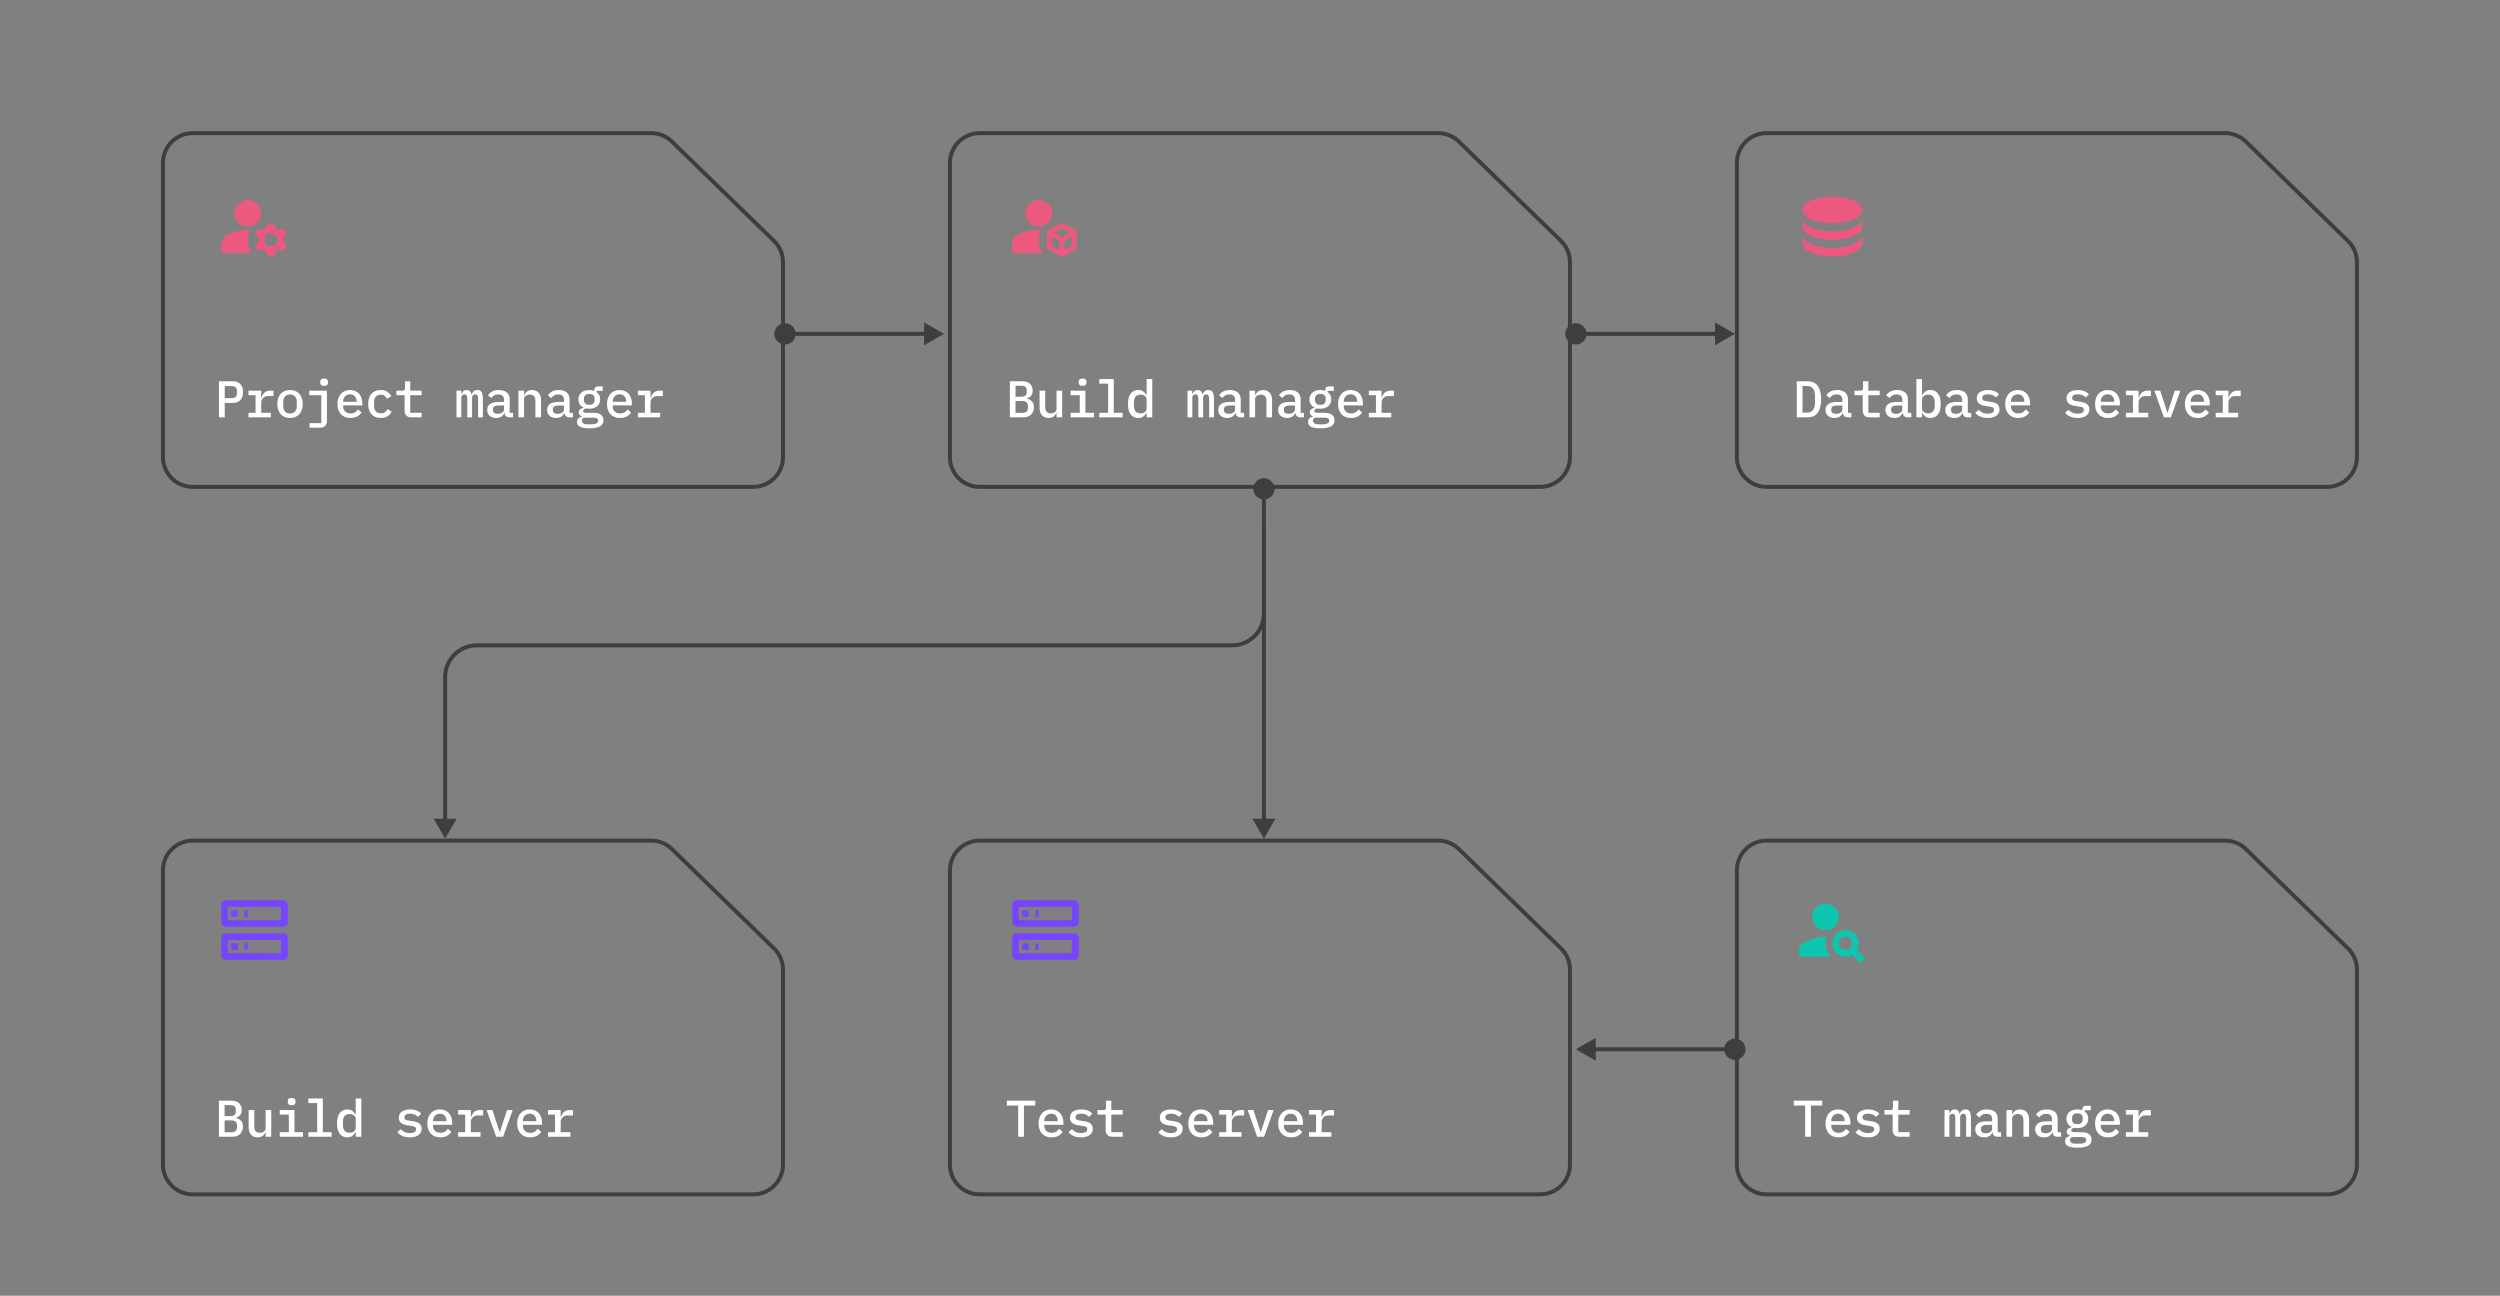 <svg xmlns="http://www.w3.org/2000/svg" width="629" height="326" fill="none"><rect width="100%" height="100%" fill="#808080" stroke="none"/><path stroke="#3E3E41" d="M361.824 211.5c1.953 0 3.83.762 5.23 2.125l25.676 24.983a7.501 7.501 0 0 1 2.27 5.375V293a7.5 7.5 0 0 1-7.5 7.5h-141a7.5 7.5 0 0 1-7.5-7.5v-74a7.5 7.5 0 0 1 7.5-7.5h115.324zm-198-178a7.5 7.5 0 0 1 5.23 2.125l25.676 24.983a7.5 7.5 0 0 1 2.27 5.375V115a7.5 7.5 0 0 1-7.5 7.5h-141A7.5 7.5 0 0 1 41 115V41a7.5 7.5 0 0 1 7.5-7.5h115.324zm0 178c1.953 0 3.83.762 5.23 2.125l25.676 24.983a7.501 7.501 0 0 1 2.27 5.375V293a7.5 7.5 0 0 1-7.5 7.5h-141A7.5 7.5 0 0 1 41 293v-74a7.5 7.5 0 0 1 7.5-7.5h115.324z"/><path fill="#7545FF" d="M55.667 227.833v4c0 .75.416 1.334 1 1.334h14.75c.5 0 1-.584 1-1.334v-4c-.084-.75-.5-1.333-1.084-1.333H56.667c-.584 0-1 .583-1 1.333zm6.666 2.834V229H61.5v1.667h.833zm-4.166 0h1.666V229h-1.666v1.667zm12.5.833H57.333v-3.333h13.334v3.333zm-15 4.667v4c0 .75.416 1.333 1 1.333h14.75c.5 0 1-.583 1-1.333v-4c0-.75-.417-1.334-1-1.334h-14.75c-.584 0-1 .584-1 1.334zM62.333 239v-1.667H61.5V239h.833zm-4.166 0h1.666v-1.667h-1.666V239zm12.5.833H57.333V236.5h13.334v3.333z"/><g fill="#ED597E" clip-path="url(#a)"><path d="M62.892 57.85a10.729 10.729 0 0 0-6.067 1.5c-.733.433-1.158 1.25-1.158 2.108v2.208h7.716a5.801 5.801 0 0 1-.491-5.816zm-.559-.85a3.333 3.333 0 1 0 0-6.667 3.333 3.333 0 0 0 0 6.667zm8.959 3.334c0-.184-.025-.35-.05-.525l.95-.842-.834-1.442-1.208.409a3.037 3.037 0 0 0-.9-.525L69 56.167h-1.667l-.25 1.242c-.333.125-.633.3-.9.525l-1.208-.409-.833 1.442.95.842c-.025.175-.05.341-.05.525 0 .183.025.35.05.525l-.95.841.833 1.442 1.208-.408c.267.225.567.4.9.525l.25 1.241H69l.25-1.241c.333-.125.633-.3.9-.525l1.208.408.834-1.442-.95-.841c.025-.175.05-.342.05-.525zM68.167 62c-.917 0-1.667-.75-1.667-1.666 0-.917.75-1.667 1.667-1.667.916 0 1.666.75 1.666 1.667 0 .916-.75 1.666-1.666 1.666z"/></g><path fill="#7545FF" d="M254.667 227.833v4c0 .75.416 1.334 1 1.334h14.75c.5 0 1-.584 1-1.334v-4c-.084-.75-.5-1.333-1.084-1.333h-14.666c-.584 0-1 .583-1 1.333zm6.666 2.834V229h-.833v1.667h.833zm-4.166 0h1.666V229h-1.666v1.667zm12.5.833h-13.334v-3.333h13.334v3.333zm-15 4.667v4c0 .75.416 1.333 1 1.333h14.75c.5 0 1-.583 1-1.333v-4c0-.75-.417-1.334-1-1.334h-14.75c-.584 0-1 .584-1 1.334zm6.666 2.833v-1.667h-.833V239h.833zm-4.166 0h1.666v-1.667h-1.666V239zm12.5.833h-13.334V236.5h13.334v3.333z"/><g fill="#0CC6B0" clip-path="url(#b)"><path d="M459.333 234a3.334 3.334 0 1 0 0-6.669 3.334 3.334 0 0 0 0 6.669zm.292 1.675c-2.275-.083-6.958 1.05-6.958 3.325v1.667h7.95c-2.059-2.3-1.025-4.909-.992-4.992zm7.567 3.342c.3-.492.475-1.067.475-1.684a3.333 3.333 0 1 0-3.334 3.334c.617 0 1.192-.184 1.684-.475l2.141 2.141 1.175-1.175-2.141-2.141zm-2.859-.017c-.916 0-1.666-.75-1.666-1.667 0-.916.75-1.666 1.666-1.666.917 0 1.667.75 1.667 1.666 0 .917-.75 1.667-1.667 1.667z"/></g><g clip-path="url(#c)"><path fill="#ED597E" d="M461 56.167c-2.083 0-3.854-.327-5.312-.98-1.459-.652-2.188-1.437-2.188-2.354 0-.916.729-1.701 2.188-2.354 1.458-.653 3.229-.979 5.312-.979s3.854.326 5.312.98c1.459.652 2.188 1.437 2.188 2.353 0 .917-.729 1.702-2.188 2.355-1.458.652-3.229.979-5.312.979zm0 4.166c-2.083 0-3.854-.326-5.312-.979-1.459-.653-2.188-1.437-2.188-2.354v-2.083c0 .61.285 1.128.854 1.552.57.423 1.25.767 2.042 1.031.791.264 1.615.455 2.469.572.854.119 1.566.178 2.135.178.569 0 1.281-.06 2.135-.178a13.725 13.725 0 0 0 2.469-.572c.792-.264 1.472-.608 2.042-1.03.569-.425.854-.942.854-1.553V57c0 .917-.729 1.701-2.188 2.354-1.458.653-3.229.98-5.312.98zm0 4.167c-2.083 0-3.854-.326-5.312-.98-1.459-.652-2.188-1.437-2.188-2.353v-2.084c0 .611.285 1.129.854 1.553.57.423 1.25.767 2.042 1.03a13.75 13.75 0 0 0 2.469.574c.854.118 1.566.177 2.135.177.569 0 1.281-.06 2.135-.177a13.77 13.77 0 0 0 2.469-.573c.792-.264 1.472-.608 2.042-1.031.569-.424.854-.942.854-1.553v2.084c0 .916-.729 1.701-2.188 2.354-1.458.653-3.229.979-5.312.979z"/></g><path stroke="#3E3E41" d="M361.824 33.5a7.5 7.5 0 0 1 5.23 2.125l25.676 24.983a7.5 7.5 0 0 1 2.27 5.375V115a7.5 7.5 0 0 1-7.5 7.5h-141a7.5 7.5 0 0 1-7.5-7.5V41a7.5 7.5 0 0 1 7.5-7.5h115.324zm198 0a7.5 7.5 0 0 1 5.23 2.125l25.676 24.983a7.5 7.5 0 0 1 2.27 5.375V115a7.5 7.5 0 0 1-7.5 7.5h-141a7.5 7.5 0 0 1-7.5-7.5V41a7.5 7.5 0 0 1 7.5-7.5h115.324zm0 178c1.953 0 3.83.762 5.23 2.125l25.676 24.983a7.501 7.501 0 0 1 2.27 5.375V293a7.5 7.5 0 0 1-7.5 7.5h-141a7.5 7.5 0 0 1-7.5-7.5v-74a7.5 7.5 0 0 1 7.5-7.5h115.324z"/><path fill="#3E3E41" d="M194.833 84a2.667 2.667 0 1 0 5.334 0 2.667 2.667 0 0 0-5.334 0zm42.667 0-5-2.887v5.774l5-2.887zm-40 .5H233v-1h-35.5v1zm196.333-.5a2.667 2.667 0 1 0 5.334 0 2.667 2.667 0 0 0-5.334 0zm42.667 0-5-2.887v5.774l5-2.887zm-40 .5H432v-1h-35.5v1zM439.167 264a2.667 2.667 0 1 0-5.334 0 2.667 2.667 0 0 0 5.334 0zm-42.667 0 5 2.887v-5.774l-5 2.887zm40-.5H401v1h35.5v-1zM318 120.333a2.667 2.667 0 1 0 0 5.334 2.667 2.667 0 0 0 0-5.334zM318 211l2.887-5h-5.774l2.887 5zm-.5-88v83.5h1V123h-1z"/><path fill="#fff" d="M55.092 105v-9.074h3.393c.867 0 1.525.243 1.976.728.46.485.689 1.153.689 2.002 0 .85-.23 1.517-.689 2.002-.45.485-1.11.728-1.976.728h-1.937V105h-1.456zm1.456-4.823h1.716c.901 0 1.352-.416 1.352-1.248v-.559c0-.823-.45-1.235-1.352-1.235h-1.716v3.042zm5.975 3.679h1.78v-4.42h-1.78v-1.144h3.198v1.781h.078c.06-.234.147-.46.26-.676.113-.217.256-.403.429-.559a1.88 1.88 0 0 1 .637-.39 2.3 2.3 0 0 1 .884-.156h.806v1.352h-1.326c-.52 0-.945.156-1.274.468-.33.303-.494.715-.494 1.235v2.509h2.43V105h-5.628v-1.144zm10.447 1.3c-.494 0-.94-.082-1.34-.247a2.838 2.838 0 0 1-1-.702 3.196 3.196 0 0 1-.624-1.105 4.506 4.506 0 0 1-.221-1.456c0-.537.074-1.023.22-1.456.148-.433.356-.802.625-1.105a2.83 2.83 0 0 1 1-.702 3.477 3.477 0 0 1 1.34-.247c.494 0 .936.082 1.326.247.398.165.732.399 1 .702.278.303.49.672.638 1.105.147.433.22.919.22 1.456 0 .537-.073 1.023-.22 1.456-.147.433-.36.802-.637 1.105a2.69 2.69 0 0 1-1.001.702c-.39.165-.832.247-1.326.247zm0-1.118c.52 0 .931-.156 1.235-.468.312-.321.468-.793.468-1.417v-1.014c0-.624-.156-1.092-.468-1.404-.303-.32-.715-.481-1.235-.481-.52 0-.936.16-1.248.481-.303.312-.455.78-.455 1.404v1.014c0 .624.151 1.096.455 1.417.312.312.728.468 1.248.468zm4.909 2.418h2.964v-7.02H77.8v-1.144h4.459v7.605c0 .503-.143.91-.43 1.222-.277.321-.71.481-1.3.481H77.88v-1.144zm3.679-9.386c-.364 0-.62-.074-.767-.221a.766.766 0 0 1-.208-.546v-.273c0-.217.07-.399.208-.546.147-.147.398-.221.754-.221.364 0 .615.074.754.221.147.147.22.33.22.546v.273a.742.742 0 0 1-.22.546c-.139.147-.386.221-.741.221zm6.625 8.086c-.512 0-.971-.082-1.378-.247a2.789 2.789 0 0 1-1.027-.702 3.097 3.097 0 0 1-.637-1.092 4.506 4.506 0 0 1-.221-1.456c0-.537.073-1.023.22-1.456.157-.433.369-.802.638-1.105.277-.312.61-.55 1-.715a3.31 3.31 0 0 1 1.3-.247c.469 0 .893.082 1.275.247.381.156.706.381.975.676.268.295.472.646.61 1.053.148.407.222.858.222 1.352v.533h-4.81v.221c0 .529.164.962.494 1.3.329.329.784.494 1.365.494.433 0 .801-.091 1.105-.273.312-.191.563-.442.754-.754l.884.78c-.226.39-.572.719-1.04.988-.46.269-1.036.403-1.73.403zm-.104-5.941c-.252 0-.486.043-.702.13-.208.087-.39.212-.546.377a1.749 1.749 0 0 0-.351.559 1.91 1.91 0 0 0-.13.715v.091h3.367v-.13c0-.529-.152-.949-.455-1.261-.295-.32-.69-.481-1.183-.481zm7.743 5.941c-.503 0-.954-.082-1.352-.247a2.837 2.837 0 0 1-1.001-.702 3.193 3.193 0 0 1-.624-1.105 4.763 4.763 0 0 1-.208-1.456c0-.537.069-1.023.208-1.456.147-.433.355-.802.624-1.105a2.83 2.83 0 0 1 1-.702 3.477 3.477 0 0 1 1.34-.247c.693 0 1.248.147 1.664.442.424.295.74.676.949 1.144l-1.105.598a1.61 1.61 0 0 0-.56-.741c-.242-.182-.558-.273-.948-.273-.538 0-.954.165-1.248.494-.295.321-.442.75-.442 1.287v1.118c0 .529.147.958.442 1.287.294.329.719.494 1.274.494.416 0 .754-.095 1.014-.286.268-.191.48-.451.637-.78l1.04.637a2.823 2.823 0 0 1-.988 1.157c-.442.295-1.014.442-1.716.442zm7.691-.156c-.59 0-1.023-.156-1.3-.468-.278-.321-.416-.732-.416-1.235v-3.861H99.73v-1.144h1.469c.251 0 .429-.048.533-.143.104-.104.156-.286.156-.546v-1.677h1.326v2.366h2.86v1.144h-2.86v4.42h2.86V105h-2.561zm11.338 0v-6.708h1.209v.871h.065c.104-.286.252-.529.442-.728.2-.2.481-.299.845-.299.356 0 .629.1.819.299.2.19.325.455.377.793h.052c.122-.303.291-.559.507-.767.217-.217.529-.325.936-.325.52 0 .88.182 1.079.546.208.364.312.897.312 1.599V105h-1.209v-4.537c0-.468-.056-.789-.169-.962-.112-.182-.294-.273-.546-.273a.779.779 0 0 0-.572.234c-.147.147-.221.373-.221.676V105h-1.209v-4.537c0-.468-.056-.789-.169-.962-.104-.182-.281-.273-.533-.273a.794.794 0 0 0-.585.234c-.147.147-.221.373-.221.676V105h-1.209zm13.359 0c-.407 0-.715-.104-.923-.312-.199-.208-.32-.481-.364-.819h-.065c-.13.407-.368.724-.715.949-.338.225-.771.338-1.3.338-.684 0-1.23-.178-1.638-.533-.407-.364-.611-.862-.611-1.495 0-.65.239-1.144.715-1.482.486-.347 1.227-.52 2.223-.52h1.287v-.52c0-.91-.481-1.365-1.443-1.365-.433 0-.784.087-1.053.26a2.151 2.151 0 0 0-.676.663l-.845-.689c.191-.364.512-.676.962-.936.451-.269 1.032-.403 1.742-.403.85 0 1.517.204 2.002.611.486.407.728.997.728 1.768v3.367h.845V105h-.871zm-2.964-.884c.46 0 .837-.104 1.131-.312.295-.208.442-.477.442-.806v-.975h-1.261c-1.022 0-1.534.308-1.534.923v.26c0 .303.109.533.325.689.217.147.516.221.897.221zm5.195.884v-6.708h1.417v1.144h.065a2.73 2.73 0 0 1 .26-.494 1.68 1.68 0 0 1 .403-.416c.156-.121.338-.217.546-.286.208-.07.451-.104.728-.104.676 0 1.222.221 1.638.663.416.442.624 1.07.624 1.885V105h-1.417v-4.108c0-1.066-.463-1.599-1.391-1.599-.182 0-.359.026-.533.078a1.437 1.437 0 0 0-.468.208 1.144 1.144 0 0 0-.338.364 1.065 1.065 0 0 0-.117.507V105h-1.417zm12.839 0c-.407 0-.715-.104-.923-.312-.199-.208-.321-.481-.364-.819h-.065c-.13.407-.368.724-.715.949-.338.225-.771.338-1.3.338-.685 0-1.231-.178-1.638-.533-.407-.364-.611-.862-.611-1.495 0-.65.238-1.144.715-1.482.485-.347 1.226-.52 2.223-.52h1.287v-.52c0-.91-.481-1.365-1.443-1.365-.433 0-.784.087-1.053.26a2.141 2.141 0 0 0-.676.663l-.845-.689c.191-.364.511-.676.962-.936.451-.269 1.031-.403 1.742-.403.849 0 1.517.204 2.002.611.485.407.728.997.728 1.768v3.367h.845V105h-.871zm-2.964-.884c.459 0 .836-.104 1.131-.312.295-.208.442-.477.442-.806v-.975h-1.261c-1.023 0-1.534.308-1.534.923v.26c0 .303.108.533.325.689.217.147.516.221.897.221zm11.513 1.612c0 .693-.29 1.205-.871 1.534-.581.329-1.465.494-2.652.494-.581 0-1.07-.039-1.469-.117-.39-.069-.711-.173-.962-.312a1.377 1.377 0 0 1-.533-.507 1.44 1.44 0 0 1-.156-.676c0-.364.1-.65.299-.858.208-.199.498-.347.871-.442v-.13a1.383 1.383 0 0 1-.546-.364c-.13-.156-.195-.36-.195-.611 0-.329.113-.576.338-.741.225-.173.516-.303.871-.39v-.065a2.226 2.226 0 0 1-.949-.806c-.225-.347-.338-.763-.338-1.248a2.3 2.3 0 0 1 .195-.962c.13-.295.312-.542.546-.741.243-.208.529-.368.858-.481a3.562 3.562 0 0 1 1.131-.169c.468 0 .888.074 1.261.221v-.221a.97.97 0 0 1 .221-.65c.147-.173.373-.26.676-.26h1.222v1.118h-1.56v.312c.295.2.52.455.676.767.156.303.234.659.234 1.066 0 .355-.065.68-.195.975a2.12 2.12 0 0 1-.559.741 2.56 2.56 0 0 1-.858.468 3.706 3.706 0 0 1-1.118.156c-.295 0-.572-.026-.832-.078a1.627 1.627 0 0 0-.468.221.49.49 0 0 0-.234.429c0 .208.1.338.299.39.199.052.446.078.741.078h1.508c.901 0 1.551.173 1.95.52.399.338.598.784.598 1.339zm-1.326.091a.655.655 0 0 0-.273-.546c-.182-.13-.511-.195-.988-.195h-2.327c-.329.156-.494.407-.494.754 0 .251.104.468.312.65.217.182.572.273 1.066.273h1.053c.537 0 .945-.082 1.222-.247.286-.156.429-.386.429-.689zm-2.236-3.965c.459 0 .797-.108 1.014-.325.217-.217.325-.507.325-.871v-.351c0-.364-.108-.654-.325-.871-.217-.217-.555-.325-1.014-.325-.459 0-.797.108-1.014.325-.217.217-.325.507-.325.871v.351c0 .364.108.654.325.871.217.217.555.325 1.014.325zm7.73 3.302c-.511 0-.971-.082-1.378-.247a2.789 2.789 0 0 1-1.027-.702 3.097 3.097 0 0 1-.637-1.092 4.515 4.515 0 0 1-.221-1.456c0-.537.074-1.023.221-1.456.156-.433.368-.802.637-1.105.277-.312.611-.55 1.001-.715.39-.165.823-.247 1.3-.247.468 0 .893.082 1.274.247.381.156.706.381.975.676.269.295.472.646.611 1.053.147.407.221.858.221 1.352v.533h-4.81v.221c0 .529.165.962.494 1.3.329.329.784.494 1.365.494.433 0 .802-.091 1.105-.273.312-.191.563-.442.754-.754l.884.78c-.225.39-.572.719-1.04.988-.459.269-1.036.403-1.729.403zm-.104-5.941c-.251 0-.485.043-.702.13-.208.087-.39.212-.546.377a1.76 1.76 0 0 0-.351.559c-.087.217-.13.455-.13.715v.091h3.367v-.13c0-.529-.152-.949-.455-1.261-.295-.32-.689-.481-1.183-.481zm4.584 4.641h1.781v-4.42h-1.781v-1.144h3.198v1.781h.078a3.19 3.19 0 0 1 .26-.676c.113-.217.256-.403.429-.559.173-.165.386-.295.637-.39a2.3 2.3 0 0 1 .884-.156h.806v1.352h-1.326c-.52 0-.945.156-1.274.468-.329.303-.494.715-.494 1.235v2.509h2.431V105h-5.629v-1.144zm93.602-7.93h3.133c.823 0 1.46.212 1.911.637.459.425.689 1.005.689 1.742 0 .529-.13.949-.39 1.261-.26.312-.611.533-1.053.663v.065c.529.121.953.355 1.274.702.321.338.481.819.481 1.443 0 .373-.061.715-.182 1.027a2.445 2.445 0 0 1-.52.819 2.435 2.435 0 0 1-.819.533 2.856 2.856 0 0 1-1.04.182h-3.484v-9.074zm3.042 7.956c.485 0 .858-.1 1.118-.299.26-.199.39-.52.39-.962v-.468c0-.442-.13-.763-.39-.962-.26-.199-.633-.299-1.118-.299h-1.612v2.99h1.612zm-.208-4.056c.459 0 .806-.087 1.04-.26.243-.182.364-.481.364-.897v-.468c0-.416-.121-.71-.364-.884-.234-.182-.581-.273-1.04-.273h-1.404v2.782h1.404zm8.913 4.03h-.065c-.069.173-.16.342-.273.507a1.763 1.763 0 0 1-.39.416 1.994 1.994 0 0 1-.546.273 2.316 2.316 0 0 1-.728.104c-.676 0-1.222-.221-1.638-.663-.416-.442-.624-1.07-.624-1.885v-4.316h1.417v4.108c0 1.066.464 1.599 1.391 1.599.182 0 .36-.022.533-.065.173-.052.329-.126.468-.221s.247-.212.325-.351c.087-.147.13-.321.13-.52v-4.55h1.417V105h-1.417v-1.144zm6.56-6.786c-.364 0-.62-.074-.767-.221a.765.765 0 0 1-.208-.546v-.273c0-.217.069-.399.208-.546.147-.147.399-.221.754-.221.364 0 .615.074.754.221.147.147.221.33.221.546v.273a.743.743 0 0 1-.221.546c-.139.147-.386.221-.741.221zm-3.003 6.786h2.288v-4.42h-2.288v-1.144h3.705v5.564h2.145V105h-5.85v-1.144zm7.197 0h2.223v-7.332h-2.223V95.38h3.64v8.476h2.223V105h-5.863v-1.144zm11.916 0h-.078a2.51 2.51 0 0 1-.793.962c-.33.225-.741.338-1.235.338-.789 0-1.417-.295-1.885-.884-.468-.589-.702-1.465-.702-2.626 0-1.161.234-2.037.702-2.626.468-.59 1.096-.884 1.885-.884.494 0 .905.117 1.235.351.329.225.593.542.793.949h.078V95.38h1.417V105h-1.417v-1.144zm-1.521.143c.208 0 .403-.026.585-.078.182-.052.342-.13.481-.234a1.113 1.113 0 0 0 .455-.923v-2.236a1.04 1.04 0 0 0-.13-.533 1.097 1.097 0 0 0-.325-.39 1.466 1.466 0 0 0-.481-.234 2.12 2.12 0 0 0-.585-.078c-.538 0-.954.165-1.248.494-.286.329-.429.767-.429 1.313v1.092c0 .546.143.984.429 1.313.294.329.71.494 1.248.494zM298.782 105v-6.708h1.209v.871h.065c.104-.286.251-.529.442-.728.199-.2.481-.299.845-.299.355 0 .628.1.819.299.199.19.325.455.377.793h.052c.121-.303.29-.559.507-.767.216-.217.528-.325.936-.325.52 0 .879.182 1.079.546.208.364.312.897.312 1.599V105h-1.209v-4.537c0-.468-.057-.789-.169-.962-.113-.182-.295-.273-.546-.273a.777.777 0 0 0-.572.234c-.148.147-.221.373-.221.676V105h-1.209v-4.537c0-.468-.057-.789-.169-.962-.104-.182-.282-.273-.533-.273a.794.794 0 0 0-.585.234c-.148.147-.221.373-.221.676V105h-1.209zm13.358 0c-.407 0-.715-.104-.923-.312-.199-.208-.32-.481-.364-.819h-.065c-.13.407-.368.724-.715.949-.338.225-.771.338-1.3.338-.684 0-1.23-.178-1.638-.533-.407-.364-.611-.862-.611-1.495 0-.65.239-1.144.715-1.482.486-.347 1.227-.52 2.223-.52h1.287v-.52c0-.91-.481-1.365-1.443-1.365-.433 0-.784.087-1.053.26a2.151 2.151 0 0 0-.676.663l-.845-.689c.191-.364.512-.676.962-.936.451-.269 1.032-.403 1.742-.403.85 0 1.517.204 2.002.611.486.407.728.997.728 1.768v3.367h.845V105h-.871zm-2.964-.884c.46 0 .837-.104 1.131-.312.295-.208.442-.477.442-.806v-.975h-1.261c-1.022 0-1.534.308-1.534.923v.26c0 .303.109.533.325.689.217.147.516.221.897.221zm5.195.884v-6.708h1.417v1.144h.065a2.73 2.73 0 0 1 .26-.494 1.68 1.68 0 0 1 .403-.416c.156-.121.338-.217.546-.286.208-.07.451-.104.728-.104.676 0 1.222.221 1.638.663.416.442.624 1.07.624 1.885V105h-1.417v-4.108c0-1.066-.463-1.599-1.391-1.599-.182 0-.359.026-.533.078a1.437 1.437 0 0 0-.468.208 1.144 1.144 0 0 0-.338.364 1.065 1.065 0 0 0-.117.507V105h-1.417zm12.839 0c-.407 0-.715-.104-.923-.312-.199-.208-.32-.481-.364-.819h-.065c-.13.407-.368.724-.715.949-.338.225-.771.338-1.3.338-.684 0-1.23-.178-1.638-.533-.407-.364-.611-.862-.611-1.495 0-.65.239-1.144.715-1.482.486-.347 1.227-.52 2.223-.52h1.287v-.52c0-.91-.481-1.365-1.443-1.365-.433 0-.784.087-1.053.26a2.151 2.151 0 0 0-.676.663l-.845-.689c.191-.364.512-.676.962-.936.451-.269 1.032-.403 1.742-.403.85 0 1.517.204 2.002.611.486.407.728.997.728 1.768v3.367h.845V105h-.871zm-2.964-.884c.46 0 .837-.104 1.131-.312.295-.208.442-.477.442-.806v-.975h-1.261c-1.022 0-1.534.308-1.534.923v.26c0 .303.109.533.325.689.217.147.516.221.897.221zm11.513 1.612c0 .693-.29 1.205-.871 1.534-.58.329-1.464.494-2.652.494-.58 0-1.07-.039-1.469-.117-.39-.069-.71-.173-.962-.312a1.384 1.384 0 0 1-.533-.507 1.44 1.44 0 0 1-.156-.676c0-.364.1-.65.299-.858.208-.199.499-.347.871-.442v-.13a1.383 1.383 0 0 1-.546-.364c-.13-.156-.195-.36-.195-.611 0-.329.113-.576.338-.741.226-.173.516-.303.871-.39v-.065a2.232 2.232 0 0 1-.949-.806c-.225-.347-.338-.763-.338-1.248a2.3 2.3 0 0 1 .195-.962c.13-.295.312-.542.546-.741.243-.208.529-.368.858-.481a3.562 3.562 0 0 1 1.131-.169c.468 0 .889.074 1.261.221v-.221a.97.97 0 0 1 .221-.65c.148-.173.373-.26.676-.26h1.222v1.118h-1.56v.312c.295.2.52.455.676.767.156.303.234.659.234 1.066 0 .355-.065.68-.195.975a2.12 2.12 0 0 1-.559.741 2.56 2.56 0 0 1-.858.468 3.706 3.706 0 0 1-1.118.156c-.294 0-.572-.026-.832-.078a1.627 1.627 0 0 0-.468.221.49.49 0 0 0-.234.429c0 .208.1.338.299.39.2.052.447.078.741.078h1.508c.902 0 1.552.173 1.95.52.399.338.598.784.598 1.339zm-1.326.091a.655.655 0 0 0-.273-.546c-.182-.13-.511-.195-.988-.195h-2.327c-.329.156-.494.407-.494.754 0 .251.104.468.312.65.217.182.572.273 1.066.273h1.053c.538 0 .945-.082 1.222-.247.286-.156.429-.386.429-.689zm-2.236-3.965c.46 0 .798-.108 1.014-.325.217-.217.325-.507.325-.871v-.351c0-.364-.108-.654-.325-.871-.216-.217-.554-.325-1.014-.325-.459 0-.797.108-1.014.325-.216.217-.325.507-.325.871v.351c0 .364.109.654.325.871.217.217.555.325 1.014.325zm7.73 3.302c-.511 0-.971-.082-1.378-.247a2.789 2.789 0 0 1-1.027-.702 3.097 3.097 0 0 1-.637-1.092 4.515 4.515 0 0 1-.221-1.456c0-.537.074-1.023.221-1.456.156-.433.368-.802.637-1.105.277-.312.611-.55 1.001-.715.39-.165.823-.247 1.3-.247.468 0 .893.082 1.274.247.381.156.706.381.975.676.269.295.472.646.611 1.053.147.407.221.858.221 1.352v.533h-4.81v.221c0 .529.165.962.494 1.3.329.329.784.494 1.365.494.433 0 .802-.091 1.105-.273.312-.191.563-.442.754-.754l.884.78c-.225.39-.572.719-1.04.988-.459.269-1.036.403-1.729.403zm-.104-5.941c-.251 0-.485.043-.702.13-.208.087-.39.212-.546.377a1.76 1.76 0 0 0-.351.559c-.087.217-.13.455-.13.715v.091h3.367v-.13c0-.529-.152-.949-.455-1.261-.295-.32-.689-.481-1.183-.481zm4.584 4.641h1.781v-4.42h-1.781v-1.144h3.198v1.781h.078a3.19 3.19 0 0 1 .26-.676c.113-.217.256-.403.429-.559.173-.165.386-.295.637-.39a2.3 2.3 0 0 1 .884-.156h.806v1.352h-1.326c-.52 0-.945.156-1.274.468-.329.303-.494.715-.494 1.235v2.509h2.431V105h-5.629v-1.144zm107.659-7.93h2.704c1.161 0 2.019.386 2.574 1.157.563.771.845 1.898.845 3.38s-.282 2.609-.845 3.38c-.555.771-1.413 1.157-2.574 1.157h-2.704v-9.074zm2.613 7.878c.667 0 1.161-.221 1.482-.663.329-.451.494-1.092.494-1.924v-1.508c0-.832-.165-1.469-.494-1.911-.321-.45-.815-.676-1.482-.676h-1.17v6.682h1.17zM464.931 105c-.407 0-.715-.104-.923-.312-.199-.208-.321-.481-.364-.819h-.065c-.13.407-.368.724-.715.949-.338.225-.771.338-1.3.338-.685 0-1.231-.178-1.638-.533-.407-.364-.611-.862-.611-1.495 0-.65.238-1.144.715-1.482.485-.347 1.226-.52 2.223-.52h1.287v-.52c0-.91-.481-1.365-1.443-1.365-.433 0-.784.087-1.053.26a2.141 2.141 0 0 0-.676.663l-.845-.689c.191-.364.511-.676.962-.936.451-.269 1.031-.403 1.742-.403.849 0 1.517.204 2.002.611.485.407.728.997.728 1.768v3.367h.845V105h-.871zm-2.964-.884c.459 0 .836-.104 1.131-.312.295-.208.442-.477.442-.806v-.975h-1.261c-1.023 0-1.534.308-1.534.923v.26c0 .303.108.533.325.689.217.147.516.221.897.221zm8.406.884c-.589 0-1.023-.156-1.3-.468-.277-.321-.416-.732-.416-1.235v-3.861h-2.067v-1.144h1.469c.251 0 .429-.048.533-.143.104-.104.156-.286.156-.546v-1.677h1.326v2.366h2.86v1.144h-2.86v4.42h2.86V105h-2.561zm9.628 0c-.408 0-.715-.104-.923-.312-.2-.208-.321-.481-.364-.819h-.065c-.13.407-.369.724-.715.949-.338.225-.772.338-1.3.338-.685 0-1.231-.178-1.638-.533-.408-.364-.611-.862-.611-1.495 0-.65.238-1.144.715-1.482.485-.347 1.226-.52 2.223-.52h1.287v-.52c0-.91-.481-1.365-1.443-1.365-.434 0-.785.087-1.053.26a2.141 2.141 0 0 0-.676.663l-.845-.689c.19-.364.511-.676.962-.936.45-.269 1.031-.403 1.742-.403.849 0 1.516.204 2.002.611.485.407.728.997.728 1.768v3.367h.845V105h-.871zm-2.964-.884c.459 0 .836-.104 1.131-.312.294-.208.442-.477.442-.806v-.975h-1.261c-1.023 0-1.534.308-1.534.923v.26c0 .303.108.533.325.689.216.147.515.221.897.221zm5.13-8.736h1.417v4.056h.078c.199-.407.463-.724.793-.949.329-.234.741-.351 1.235-.351.788 0 1.417.295 1.885.884.468.59.702 1.465.702 2.626 0 1.161-.234 2.037-.702 2.626-.468.589-1.097.884-1.885.884-.494 0-.906-.113-1.235-.338a2.491 2.491 0 0 1-.793-.962h-.078V105h-1.417v-9.62zm2.938 8.619c.537 0 .949-.165 1.235-.494.294-.329.442-.767.442-1.313V101.1c0-.546-.148-.984-.442-1.313-.286-.33-.698-.494-1.235-.494a2.12 2.12 0 0 0-.585.078c-.182.052-.343.13-.481.234a1.212 1.212 0 0 0-.338.39 1.125 1.125 0 0 0-.117.533v2.236c0 .208.039.39.117.546.086.147.199.273.338.377.138.104.299.182.481.234.182.052.377.078.585.078zm9.966 1.001c-.408 0-.715-.104-.923-.312-.2-.208-.321-.481-.364-.819h-.065c-.13.407-.369.724-.715.949-.338.225-.772.338-1.3.338-.685 0-1.231-.178-1.638-.533-.408-.364-.611-.862-.611-1.495 0-.65.238-1.144.715-1.482.485-.347 1.226-.52 2.223-.52h1.287v-.52c0-.91-.481-1.365-1.443-1.365-.434 0-.785.087-1.053.26a2.141 2.141 0 0 0-.676.663l-.845-.689c.19-.364.511-.676.962-.936.45-.269 1.031-.403 1.742-.403.849 0 1.516.204 2.002.611.485.407.728.997.728 1.768v3.367h.845V105h-.871zm-2.964-.884c.459 0 .836-.104 1.131-.312.294-.208.442-.477.442-.806v-.975h-1.261c-1.023 0-1.534.308-1.534.923v.26c0 .303.108.533.325.689.216.147.515.221.897.221zm8.016 1.04c-.728 0-1.357-.117-1.885-.351a3.405 3.405 0 0 1-1.261-.936l.871-.78c.294.321.624.568.988.741.372.165.81.247 1.313.247.459 0 .827-.078 1.105-.234a.775.775 0 0 0 .429-.728.723.723 0 0 0-.078-.351.643.643 0 0 0-.221-.234 1.212 1.212 0 0 0-.338-.143 2.539 2.539 0 0 0-.39-.078l-1.066-.169a5.432 5.432 0 0 1-.793-.169 2.754 2.754 0 0 1-.728-.325 1.88 1.88 0 0 1-.52-.559c-.13-.225-.195-.511-.195-.858 0-.685.26-1.205.78-1.56.528-.355 1.222-.533 2.08-.533.624 0 1.161.095 1.612.286.459.182.84.438 1.144.767l-.793.832c-.174-.2-.421-.381-.741-.546-.321-.173-.746-.26-1.274-.26-.945 0-1.417.299-1.417.897 0 .286.099.485.299.598.208.104.45.173.728.208l1.066.169c.268.043.533.1.793.169.268.069.507.178.715.325.216.139.39.321.52.546.138.225.208.511.208.858 0 .676-.265 1.209-.793 1.599-.52.381-1.24.572-2.158.572zm7.664 0c-.511 0-.97-.082-1.378-.247a2.797 2.797 0 0 1-1.027-.702 3.112 3.112 0 0 1-.637-1.092 4.515 4.515 0 0 1-.221-1.456c0-.537.074-1.023.221-1.456.156-.433.369-.802.637-1.105.278-.312.611-.55 1.001-.715.39-.165.824-.247 1.3-.247.468 0 .893.082 1.274.247.382.156.707.381.975.676.269.295.473.646.611 1.053.148.407.221.858.221 1.352v.533h-4.81v.221c0 .529.165.962.494 1.3.33.329.785.494 1.365.494.434 0 .802-.091 1.105-.273.312-.191.564-.442.754-.754l.884.78c-.225.39-.572.719-1.04.988-.459.269-1.035.403-1.729.403zm-.104-5.941c-.251 0-.485.043-.702.13-.208.087-.39.212-.546.377a1.76 1.76 0 0 0-.351.559c-.086.217-.13.455-.13.715v.091h3.367v-.13c0-.529-.151-.949-.455-1.261-.294-.32-.689-.481-1.183-.481zm15.044 5.941c-.728 0-1.356-.117-1.885-.351a3.413 3.413 0 0 1-1.261-.936l.871-.78c.295.321.624.568.988.741.373.165.811.247 1.313.247.46 0 .828-.078 1.105-.234a.775.775 0 0 0 .429-.728.634.634 0 0 0-.299-.585 1.2 1.2 0 0 0-.338-.143 2.492 2.492 0 0 0-.39-.078l-1.066-.169a5.46 5.46 0 0 1-.793-.169 2.783 2.783 0 0 1-.728-.325 1.894 1.894 0 0 1-.52-.559c-.13-.225-.195-.511-.195-.858 0-.685.26-1.205.78-1.56.529-.355 1.222-.533 2.08-.533.624 0 1.162.095 1.612.286.46.182.841.438 1.144.767l-.793.832c-.173-.2-.42-.381-.741-.546-.32-.173-.745-.26-1.274-.26-.944 0-1.417.299-1.417.897 0 .286.1.485.299.598.208.104.451.173.728.208l1.066.169c.269.043.533.1.793.169.269.069.507.178.715.325.217.139.39.321.52.546.139.225.208.511.208.858 0 .676-.264 1.209-.793 1.599-.52.381-1.239.572-2.158.572zm7.665 0c-.511 0-.97-.082-1.378-.247a2.797 2.797 0 0 1-1.027-.702 3.112 3.112 0 0 1-.637-1.092 4.515 4.515 0 0 1-.221-1.456c0-.537.074-1.023.221-1.456.156-.433.369-.802.637-1.105.278-.312.611-.55 1.001-.715.39-.165.824-.247 1.3-.247.468 0 .893.082 1.274.247.382.156.707.381.975.676.269.295.473.646.611 1.053.148.407.221.858.221 1.352v.533h-4.81v.221c0 .529.165.962.494 1.3.33.329.785.494 1.365.494.434 0 .802-.091 1.105-.273.312-.191.564-.442.754-.754l.884.78c-.225.39-.572.719-1.04.988-.459.269-1.035.403-1.729.403zm-.104-5.941c-.251 0-.485.043-.702.13-.208.087-.39.212-.546.377a1.76 1.76 0 0 0-.351.559c-.086.217-.13.455-.13.715v.091h3.367v-.13c0-.529-.151-.949-.455-1.261-.294-.32-.689-.481-1.183-.481zm4.584 4.641h1.781v-4.42h-1.781v-1.144h3.198v1.781h.078a3.19 3.19 0 0 1 .26-.676c.113-.217.256-.403.429-.559.173-.165.386-.295.637-.39a2.3 2.3 0 0 1 .884-.156h.806v1.352h-1.326c-.52 0-.945.156-1.274.468-.329.303-.494.715-.494 1.235v2.509h2.431V105h-5.629v-1.144zm9.576 1.144-2.405-6.708h1.469l.923 2.834.871 2.691h.078l.871-2.691.923-2.834h1.417L546.19 105h-1.742zm8.549.156c-.511 0-.971-.082-1.378-.247a2.789 2.789 0 0 1-1.027-.702 3.097 3.097 0 0 1-.637-1.092 4.515 4.515 0 0 1-.221-1.456c0-.537.074-1.023.221-1.456.156-.433.368-.802.637-1.105.277-.312.611-.55 1.001-.715.39-.165.823-.247 1.3-.247.468 0 .893.082 1.274.247.381.156.706.381.975.676.269.295.472.646.611 1.053.147.407.221.858.221 1.352v.533h-4.81v.221c0 .529.165.962.494 1.3.329.329.784.494 1.365.494.433 0 .802-.091 1.105-.273.312-.191.563-.442.754-.754l.884.78c-.225.39-.572.719-1.04.988-.459.269-1.036.403-1.729.403zm-.104-5.941c-.251 0-.485.043-.702.13-.208.087-.39.212-.546.377a1.76 1.76 0 0 0-.351.559c-.087.217-.13.455-.13.715v.091h3.367v-.13c0-.529-.152-.949-.455-1.261-.295-.32-.689-.481-1.183-.481zm4.584 4.641h1.781v-4.42h-1.781v-1.144h3.198v1.781h.078a3.19 3.19 0 0 1 .26-.676c.113-.217.256-.403.429-.559.173-.165.386-.295.637-.39a2.3 2.3 0 0 1 .884-.156h.806v1.352h-1.326c-.52 0-.945.156-1.274.468-.329.303-.494.715-.494 1.235v2.509h2.431V105h-5.629v-1.144zM55.079 276.926h3.133c.823 0 1.46.212 1.911.637.46.425.689 1.005.689 1.742 0 .529-.13.949-.39 1.261-.26.312-.611.533-1.053.663v.065c.529.121.953.355 1.274.702.32.338.481.819.481 1.443 0 .373-.06.715-.182 1.027a2.445 2.445 0 0 1-.52.819 2.441 2.441 0 0 1-.819.533 2.855 2.855 0 0 1-1.04.182h-3.484v-9.074zm3.042 7.956c.485 0 .858-.1 1.118-.299.26-.199.39-.52.39-.962v-.468c0-.442-.13-.763-.39-.962-.26-.199-.633-.299-1.118-.299h-1.612v2.99h1.612zm-.208-4.056c.46 0 .806-.087 1.04-.26.243-.182.364-.481.364-.897v-.468c0-.416-.121-.711-.364-.884-.234-.182-.58-.273-1.04-.273h-1.404v2.782h1.404zm8.913 4.03h-.065a2.66 2.66 0 0 1-.273.507 1.763 1.763 0 0 1-.39.416 1.994 1.994 0 0 1-.546.273c-.208.069-.45.104-.728.104-.676 0-1.222-.221-1.638-.663-.416-.442-.624-1.07-.624-1.885v-4.316h1.417v4.108c0 1.066.464 1.599 1.39 1.599.183 0 .36-.022.534-.065a1.67 1.67 0 0 0 .468-.221c.139-.095.247-.212.325-.351.087-.147.13-.321.13-.52v-4.55h1.417V286h-1.417v-1.144zm6.56-6.786c-.364 0-.62-.074-.767-.221a.765.765 0 0 1-.208-.546v-.273c0-.217.07-.399.208-.546.147-.147.398-.221.754-.221.364 0 .615.074.754.221a.74.74 0 0 1 .22.546v.273a.74.74 0 0 1-.22.546c-.139.147-.386.221-.741.221zm-3.003 6.786h2.288v-4.42h-2.288v-1.144h3.705v5.564h2.145V286h-5.85v-1.144zm7.197 0h2.223v-7.332H77.58v-1.144h3.64v8.476h2.223V286H77.58v-1.144zm11.916 0h-.078a2.5 2.5 0 0 1-.793.962c-.33.225-.741.338-1.235.338-.789 0-1.417-.295-1.885-.884-.468-.589-.702-1.465-.702-2.626 0-1.161.234-2.037.702-2.626.468-.589 1.096-.884 1.885-.884.494 0 .905.117 1.235.351.329.225.593.542.793.949h.078v-4.056h1.417V286h-1.417v-1.144zm-1.521.143c.208 0 .403-.026.585-.078.182-.052.342-.13.48-.234a1.129 1.129 0 0 0 .456-.923v-2.236a1.04 1.04 0 0 0-.13-.533 1.09 1.09 0 0 0-.325-.39 1.463 1.463 0 0 0-.481-.234 2.12 2.12 0 0 0-.585-.078c-.538 0-.954.165-1.248.494-.286.329-.43.767-.43 1.313v1.092c0 .546.144.984.43 1.313.294.329.71.494 1.248.494zm15.148 1.157c-.728 0-1.357-.117-1.885-.351a3.411 3.411 0 0 1-1.261-.936l.871-.78c.294.321.624.568.988.741.372.165.81.247 1.313.247.459 0 .827-.078 1.105-.234a.775.775 0 0 0 .429-.728.723.723 0 0 0-.078-.351.643.643 0 0 0-.221-.234 1.212 1.212 0 0 0-.338-.143 2.539 2.539 0 0 0-.39-.078l-1.066-.169a5.432 5.432 0 0 1-.793-.169 2.754 2.754 0 0 1-.728-.325 1.88 1.88 0 0 1-.52-.559c-.13-.225-.195-.511-.195-.858 0-.685.26-1.205.78-1.56.528-.355 1.222-.533 2.08-.533.624 0 1.161.095 1.612.286.459.182.84.438 1.144.767l-.793.832c-.174-.199-.421-.381-.741-.546-.321-.173-.746-.26-1.274-.26-.945 0-1.417.299-1.417.897 0 .286.099.485.299.598.208.104.45.173.728.208l1.066.169c.268.043.533.1.793.169.268.069.507.178.715.325.216.139.39.321.52.546.138.225.208.511.208.858 0 .676-.265 1.209-.793 1.599-.52.381-1.24.572-2.158.572zm7.664 0c-.511 0-.97-.082-1.378-.247a2.797 2.797 0 0 1-1.027-.702 3.112 3.112 0 0 1-.637-1.092 4.515 4.515 0 0 1-.221-1.456c0-.537.074-1.023.221-1.456.156-.433.369-.802.637-1.105.278-.312.611-.55 1.001-.715.39-.165.824-.247 1.3-.247.468 0 .893.082 1.274.247.382.156.707.381.975.676.269.295.473.646.611 1.053.148.407.221.858.221 1.352v.533h-4.81v.221c0 .529.165.962.494 1.3.33.329.785.494 1.365.494.434 0 .802-.091 1.105-.273.312-.191.564-.442.754-.754l.884.78c-.225.39-.572.719-1.04.988-.459.269-1.035.403-1.729.403zm-.104-5.941c-.251 0-.485.043-.702.13-.208.087-.39.212-.546.377a1.76 1.76 0 0 0-.351.559c-.086.217-.13.455-.13.715v.091h3.367v-.13c0-.529-.151-.949-.455-1.261-.294-.321-.689-.481-1.183-.481zm4.584 4.641h1.781v-4.42h-1.781v-1.144h3.198v1.781h.078c.061-.234.148-.459.26-.676.113-.217.256-.403.429-.559.174-.165.386-.295.637-.39.252-.104.546-.156.884-.156h.806v1.352h-1.326c-.52 0-.944.156-1.274.468-.329.303-.494.715-.494 1.235v2.509h2.431V286h-5.629v-1.144zm9.576 1.144-2.405-6.708h1.469l.923 2.834.871 2.691h.078l.871-2.691.923-2.834h1.417L126.585 286h-1.742zm8.549.156c-.511 0-.97-.082-1.378-.247a2.797 2.797 0 0 1-1.027-.702 3.112 3.112 0 0 1-.637-1.092 4.515 4.515 0 0 1-.221-1.456c0-.537.074-1.023.221-1.456.156-.433.369-.802.637-1.105.278-.312.611-.55 1.001-.715.39-.165.824-.247 1.3-.247.468 0 .893.082 1.274.247.382.156.707.381.975.676.269.295.473.646.611 1.053.148.407.221.858.221 1.352v.533h-4.81v.221c0 .529.165.962.494 1.3.33.329.785.494 1.365.494.434 0 .802-.091 1.105-.273.312-.191.564-.442.754-.754l.884.78c-.225.39-.572.719-1.04.988-.459.269-1.035.403-1.729.403zm-.104-5.941c-.251 0-.485.043-.702.13-.208.087-.39.212-.546.377a1.76 1.76 0 0 0-.351.559c-.086.217-.13.455-.13.715v.091h3.367v-.13c0-.529-.151-.949-.455-1.261-.294-.321-.689-.481-1.183-.481zm4.584 4.641h1.781v-4.42h-1.781v-1.144h3.198v1.781h.078a3.21 3.21 0 0 1 .26-.676c.113-.217.256-.403.429-.559.173-.165.386-.295.637-.39a2.3 2.3 0 0 1 .884-.156h.806v1.352h-1.326c-.52 0-.945.156-1.274.468-.329.303-.494.715-.494 1.235v2.509h2.431V286h-5.629v-1.144zm119.756-6.708V286h-1.456v-7.852h-2.847v-1.222h7.15v1.222h-2.847zm6.95 8.008c-.511 0-.971-.082-1.378-.247a2.789 2.789 0 0 1-1.027-.702 3.097 3.097 0 0 1-.637-1.092 4.515 4.515 0 0 1-.221-1.456c0-.537.074-1.023.221-1.456.156-.433.368-.802.637-1.105.277-.312.611-.55 1.001-.715.39-.165.823-.247 1.3-.247.468 0 .893.082 1.274.247.381.156.706.381.975.676.269.295.472.646.611 1.053.147.407.221.858.221 1.352v.533h-4.81v.221c0 .529.165.962.494 1.3.329.329.784.494 1.365.494.433 0 .802-.091 1.105-.273.312-.191.563-.442.754-.754l.884.78c-.225.39-.572.719-1.04.988-.459.269-1.036.403-1.729.403zm-.104-5.941c-.251 0-.485.043-.702.13-.208.087-.39.212-.546.377a1.76 1.76 0 0 0-.351.559c-.087.217-.13.455-.13.715v.091h3.367v-.13c0-.529-.152-.949-.455-1.261-.295-.321-.689-.481-1.183-.481zm7.509 5.941c-.728 0-1.356-.117-1.885-.351a3.413 3.413 0 0 1-1.261-.936l.871-.78c.295.321.624.568.988.741.373.165.81.247 1.313.247.459 0 .828-.078 1.105-.234a.775.775 0 0 0 .429-.728.723.723 0 0 0-.078-.351.643.643 0 0 0-.221-.234 1.2 1.2 0 0 0-.338-.143 2.492 2.492 0 0 0-.39-.078l-1.066-.169a5.46 5.46 0 0 1-.793-.169 2.768 2.768 0 0 1-.728-.325 1.894 1.894 0 0 1-.52-.559c-.13-.225-.195-.511-.195-.858 0-.685.26-1.205.78-1.56.529-.355 1.222-.533 2.08-.533.624 0 1.161.095 1.612.286.459.182.841.438 1.144.767l-.793.832c-.173-.199-.42-.381-.741-.546-.321-.173-.745-.26-1.274-.26-.945 0-1.417.299-1.417.897 0 .286.1.485.299.598.208.104.451.173.728.208l1.066.169c.269.043.533.1.793.169.269.069.507.178.715.325.217.139.39.321.52.546.139.225.208.511.208.858 0 .676-.264 1.209-.793 1.599-.52.381-1.239.572-2.158.572zm7.925-.156c-.59 0-1.023-.156-1.3-.468-.278-.321-.416-.732-.416-1.235v-3.861h-2.067v-1.144h1.469c.251 0 .429-.048.533-.143.104-.104.156-.286.156-.546v-1.677h1.326v2.366h2.86v1.144h-2.86v4.42h2.86V286h-2.561zm14.68.156c-.728 0-1.357-.117-1.885-.351a3.405 3.405 0 0 1-1.261-.936l.871-.78c.294.321.624.568.988.741.372.165.81.247 1.313.247.459 0 .827-.078 1.105-.234a.775.775 0 0 0 .429-.728.723.723 0 0 0-.078-.351.643.643 0 0 0-.221-.234 1.212 1.212 0 0 0-.338-.143 2.539 2.539 0 0 0-.39-.078l-1.066-.169a5.432 5.432 0 0 1-.793-.169 2.754 2.754 0 0 1-.728-.325 1.88 1.88 0 0 1-.52-.559c-.13-.225-.195-.511-.195-.858 0-.685.26-1.205.78-1.56.528-.355 1.222-.533 2.08-.533.624 0 1.161.095 1.612.286.459.182.84.438 1.144.767l-.793.832c-.174-.199-.421-.381-.741-.546-.321-.173-.746-.26-1.274-.26-.945 0-1.417.299-1.417.897 0 .286.099.485.299.598.208.104.45.173.728.208l1.066.169c.268.043.533.1.793.169.268.069.507.178.715.325.216.139.39.321.52.546.138.225.208.511.208.858 0 .676-.265 1.209-.793 1.599-.52.381-1.24.572-2.158.572zm7.665 0c-.512 0-.971-.082-1.378-.247a2.78 2.78 0 0 1-1.027-.702 3.082 3.082 0 0 1-.637-1.092 4.487 4.487 0 0 1-.221-1.456c0-.537.073-1.023.221-1.456.156-.433.368-.802.637-1.105.277-.312.611-.55 1.001-.715.39-.165.823-.247 1.3-.247.468 0 .892.082 1.274.247.381.156.706.381.975.676.268.295.472.646.611 1.053.147.407.221.858.221 1.352v.533h-4.81v.221c0 .529.164.962.494 1.3.329.329.784.494 1.365.494.433 0 .801-.091 1.105-.273.312-.191.563-.442.754-.754l.884.78c-.226.39-.572.719-1.04.988-.46.269-1.036.403-1.729.403zm-.104-5.941c-.252 0-.486.043-.702.13-.208.087-.39.212-.546.377a1.725 1.725 0 0 0-.351.559c-.087.217-.13.455-.13.715v.091h3.367v-.13c0-.529-.152-.949-.455-1.261-.295-.321-.689-.481-1.183-.481zm4.583 4.641h1.781v-4.42h-1.781v-1.144h3.198v1.781h.078c.061-.234.148-.459.26-.676.113-.217.256-.403.429-.559.174-.165.386-.295.637-.39.252-.104.546-.156.884-.156h.806v1.352h-1.326c-.52 0-.944.156-1.274.468-.329.303-.494.715-.494 1.235v2.509h2.431V286h-5.629v-1.144zm9.576 1.144-2.405-6.708h1.469l.923 2.834.871 2.691h.078l.871-2.691.923-2.834h1.417L318.05 286h-1.742zm8.549.156c-.511 0-.97-.082-1.378-.247a2.797 2.797 0 0 1-1.027-.702 3.112 3.112 0 0 1-.637-1.092 4.515 4.515 0 0 1-.221-1.456c0-.537.074-1.023.221-1.456.156-.433.369-.802.637-1.105.278-.312.611-.55 1.001-.715.39-.165.824-.247 1.3-.247.468 0 .893.082 1.274.247.382.156.707.381.975.676.269.295.473.646.611 1.053.148.407.221.858.221 1.352v.533h-4.81v.221c0 .529.165.962.494 1.3.33.329.785.494 1.365.494.434 0 .802-.091 1.105-.273.312-.191.564-.442.754-.754l.884.78c-.225.39-.572.719-1.04.988-.459.269-1.035.403-1.729.403zm-.104-5.941c-.251 0-.485.043-.702.13-.208.087-.39.212-.546.377a1.76 1.76 0 0 0-.351.559c-.086.217-.13.455-.13.715v.091h3.367v-.13c0-.529-.151-.949-.455-1.261-.294-.321-.689-.481-1.183-.481zm4.584 4.641h1.781v-4.42h-1.781v-1.144h3.198v1.781h.078c.061-.234.148-.459.26-.676.113-.217.256-.403.429-.559.174-.165.386-.295.637-.39.252-.104.546-.156.884-.156h.806v1.352h-1.326c-.52 0-.944.156-1.274.468-.329.303-.494.715-.494 1.235v2.509h2.431V286h-5.629v-1.144zm126.291-6.708V286h-1.456v-7.852h-2.847v-1.222h7.15v1.222h-2.847zm6.95 8.008c-.511 0-.971-.082-1.378-.247a2.789 2.789 0 0 1-1.027-.702 3.097 3.097 0 0 1-.637-1.092 4.515 4.515 0 0 1-.221-1.456c0-.537.074-1.023.221-1.456.156-.433.368-.802.637-1.105.277-.312.611-.55 1.001-.715.39-.165.823-.247 1.3-.247.468 0 .893.082 1.274.247.381.156.706.381.975.676.269.295.472.646.611 1.053.147.407.221.858.221 1.352v.533h-4.81v.221c0 .529.165.962.494 1.3.329.329.784.494 1.365.494.433 0 .802-.091 1.105-.273.312-.191.563-.442.754-.754l.884.78c-.225.39-.572.719-1.04.988-.459.269-1.036.403-1.729.403zm-.104-5.941c-.251 0-.485.043-.702.13-.208.087-.39.212-.546.377a1.76 1.76 0 0 0-.351.559c-.087.217-.13.455-.13.715v.091h3.367v-.13c0-.529-.152-.949-.455-1.261-.295-.321-.689-.481-1.183-.481zm7.509 5.941c-.728 0-1.356-.117-1.885-.351a3.413 3.413 0 0 1-1.261-.936l.871-.78c.295.321.624.568.988.741.373.165.81.247 1.313.247.459 0 .828-.078 1.105-.234a.775.775 0 0 0 .429-.728.723.723 0 0 0-.078-.351.643.643 0 0 0-.221-.234 1.2 1.2 0 0 0-.338-.143 2.492 2.492 0 0 0-.39-.078l-1.066-.169a5.46 5.46 0 0 1-.793-.169 2.768 2.768 0 0 1-.728-.325 1.894 1.894 0 0 1-.52-.559c-.13-.225-.195-.511-.195-.858 0-.685.26-1.205.78-1.56.529-.355 1.222-.533 2.08-.533.624 0 1.161.095 1.612.286.459.182.841.438 1.144.767l-.793.832c-.173-.199-.42-.381-.741-.546-.321-.173-.745-.26-1.274-.26-.945 0-1.417.299-1.417.897 0 .286.1.485.299.598.208.104.451.173.728.208l1.066.169c.269.043.533.1.793.169.269.069.507.178.715.325.217.139.39.321.52.546.139.225.208.511.208.858 0 .676-.264 1.209-.793 1.599-.52.381-1.239.572-2.158.572zm7.925-.156c-.59 0-1.023-.156-1.3-.468-.278-.321-.416-.732-.416-1.235v-3.861h-2.067v-1.144h1.469c.251 0 .429-.048.533-.143.104-.104.156-.286.156-.546v-1.677h1.326v2.366h2.86v1.144h-2.86v4.42h2.86V286h-2.561zm11.339 0v-6.708h1.209v.871h.065c.104-.286.251-.529.442-.728.199-.199.481-.299.845-.299.355 0 .628.1.819.299.199.191.325.455.377.793h.052c.121-.303.29-.559.507-.767.216-.217.528-.325.936-.325.52 0 .879.182 1.079.546.208.364.312.897.312 1.599V286h-1.209v-4.537c0-.468-.057-.789-.169-.962-.113-.182-.295-.273-.546-.273a.777.777 0 0 0-.572.234c-.148.147-.221.373-.221.676V286h-1.209v-4.537c0-.468-.057-.789-.169-.962-.104-.182-.282-.273-.533-.273a.794.794 0 0 0-.585.234c-.148.147-.221.373-.221.676V286h-1.209zm13.359 0c-.408 0-.715-.104-.923-.312-.2-.208-.321-.481-.364-.819h-.065c-.13.407-.369.724-.715.949-.338.225-.772.338-1.3.338-.685 0-1.231-.178-1.638-.533-.408-.364-.611-.862-.611-1.495 0-.65.238-1.144.715-1.482.485-.347 1.226-.52 2.223-.52h1.287v-.52c0-.91-.481-1.365-1.443-1.365-.434 0-.785.087-1.053.26a2.147 2.147 0 0 0-.676.663l-.845-.689c.19-.364.511-.676.962-.936.45-.269 1.031-.403 1.742-.403.849 0 1.516.204 2.002.611.485.407.728.997.728 1.768v3.367h.845V286h-.871zm-2.964-.884c.459 0 .836-.104 1.131-.312.294-.208.442-.477.442-.806v-.975h-1.261c-1.023 0-1.534.308-1.534.923v.26c0 .303.108.533.325.689.216.147.515.221.897.221zm5.194.884v-6.708h1.417v1.144h.065a2.74 2.74 0 0 1 .26-.494 1.68 1.68 0 0 1 .403-.416c.156-.121.338-.217.546-.286.208-.069.451-.104.728-.104.676 0 1.222.221 1.638.663.416.442.624 1.07.624 1.885V286H509.1v-4.108c0-1.066-.463-1.599-1.391-1.599-.182 0-.359.026-.533.078a1.437 1.437 0 0 0-.468.208 1.144 1.144 0 0 0-.338.364 1.065 1.065 0 0 0-.117.507V286h-1.417zm12.839 0c-.407 0-.715-.104-.923-.312-.199-.208-.32-.481-.364-.819h-.065c-.13.407-.368.724-.715.949-.338.225-.771.338-1.3.338-.684 0-1.23-.178-1.638-.533-.407-.364-.611-.862-.611-1.495 0-.65.239-1.144.715-1.482.486-.347 1.227-.52 2.223-.52h1.287v-.52c0-.91-.481-1.365-1.443-1.365-.433 0-.784.087-1.053.26a2.158 2.158 0 0 0-.676.663l-.845-.689c.191-.364.512-.676.962-.936.451-.269 1.032-.403 1.742-.403.85 0 1.517.204 2.002.611.486.407.728.997.728 1.768v3.367h.845V286h-.871zm-2.964-.884c.46 0 .837-.104 1.131-.312.295-.208.442-.477.442-.806v-.975h-1.261c-1.022 0-1.534.308-1.534.923v.26c0 .303.109.533.325.689.217.147.516.221.897.221zm11.513 1.612c0 .693-.29 1.205-.871 1.534-.58.329-1.464.494-2.652.494-.58 0-1.07-.039-1.469-.117-.39-.069-.71-.173-.962-.312a1.384 1.384 0 0 1-.533-.507 1.44 1.44 0 0 1-.156-.676c0-.364.1-.65.299-.858.208-.199.499-.347.871-.442v-.13a1.383 1.383 0 0 1-.546-.364c-.13-.156-.195-.36-.195-.611 0-.329.113-.576.338-.741.226-.173.516-.303.871-.39v-.065a2.232 2.232 0 0 1-.949-.806c-.225-.347-.338-.763-.338-1.248a2.3 2.3 0 0 1 .195-.962c.13-.295.312-.542.546-.741.243-.208.529-.368.858-.481a3.553 3.553 0 0 1 1.131-.169c.468 0 .889.074 1.261.221v-.221a.97.97 0 0 1 .221-.65c.148-.173.373-.26.676-.26h1.222v1.118h-1.56v.312c.295.199.52.455.676.767.156.303.234.659.234 1.066 0 .355-.065.68-.195.975a2.12 2.12 0 0 1-.559.741 2.56 2.56 0 0 1-.858.468 3.706 3.706 0 0 1-1.118.156c-.294 0-.572-.026-.832-.078a1.627 1.627 0 0 0-.468.221.49.49 0 0 0-.234.429c0 .208.1.338.299.39.2.052.447.078.741.078h1.508c.902 0 1.552.173 1.95.52.399.338.598.784.598 1.339zm-1.326.091a.655.655 0 0 0-.273-.546c-.182-.13-.511-.195-.988-.195h-2.327c-.329.156-.494.407-.494.754 0 .251.104.468.312.65.217.182.572.273 1.066.273h1.053c.538 0 .945-.082 1.222-.247.286-.156.429-.386.429-.689zm-2.236-3.965c.46 0 .798-.108 1.014-.325.217-.217.325-.507.325-.871v-.351c0-.364-.108-.654-.325-.871-.216-.217-.554-.325-1.014-.325-.459 0-.797.108-1.014.325-.216.217-.325.507-.325.871v.351c0 .364.109.654.325.871.217.217.555.325 1.014.325zm7.73 3.302c-.511 0-.97-.082-1.378-.247a2.797 2.797 0 0 1-1.027-.702 3.112 3.112 0 0 1-.637-1.092 4.515 4.515 0 0 1-.221-1.456c0-.537.074-1.023.221-1.456.156-.433.369-.802.637-1.105.278-.312.611-.55 1.001-.715.39-.165.824-.247 1.3-.247.468 0 .893.082 1.274.247.382.156.707.381.975.676.269.295.473.646.611 1.053.148.407.221.858.221 1.352v.533h-4.81v.221c0 .529.165.962.494 1.3.33.329.785.494 1.365.494.434 0 .802-.091 1.105-.273.312-.191.564-.442.754-.754l.884.78c-.225.39-.572.719-1.04.988-.459.269-1.035.403-1.729.403zm-.104-5.941c-.251 0-.485.043-.702.13-.208.087-.39.212-.546.377a1.76 1.76 0 0 0-.351.559c-.086.217-.13.455-.13.715v.091h3.367v-.13c0-.529-.151-.949-.455-1.261-.294-.321-.689-.481-1.183-.481zm4.584 4.641h1.781v-4.42h-1.781v-1.144h3.198v1.781h.078a3.21 3.21 0 0 1 .26-.676c.113-.217.256-.403.429-.559.173-.165.386-.295.637-.39a2.3 2.3 0 0 1 .884-.156h.806v1.352h-1.326c-.52 0-.945.156-1.274.468-.329.303-.494.715-.494 1.235v2.509h2.431V286h-5.629v-1.144z"/><path fill="#3E3E41" d="m112 211 2.887-5h-5.774l2.887 5zm193.47-49.132H120v1h185.47v-1zm-193.97 8.5V206.5h1v-36.132h-1zm193.97-7.5H310v-1h-4.53v1zm13.03-8.5V134h-1v20.368h1zm-8.5 8.5a8.5 8.5 0 0 0 8.5-8.5h-1a7.5 7.5 0 0 1-7.5 7.5v1zm-190-1a8.5 8.5 0 0 0-8.5 8.5h1a7.5 7.5 0 0 1 7.5-7.5v-1z"/><path fill="#ED597E" d="m267.167 64.708-3.75-2.188v-4.354l3.75-2.187 3.75 2.187V62.5l-3.75 2.208zm-12.5-1.042v-2.333c0-.458.118-.889.354-1.292.236-.402.562-.708.979-.916a13.037 13.037 0 0 1 2.396-.917c.889-.25 1.868-.375 2.937-.375h.292a.78.78 0 0 1 .25.042c-.403 1-.57 1.993-.5 2.979.069.986.403 1.924 1 2.812h-7.708zM261.333 57a3.21 3.21 0 0 1-2.354-.98 3.209 3.209 0 0 1-.979-2.354c0-.916.326-1.701.979-2.354a3.21 3.21 0 0 1 2.354-.979c.917 0 1.702.326 2.354.98a3.21 3.21 0 0 1 .98 2.353 3.21 3.21 0 0 1-.98 2.355 3.208 3.208 0 0 1-2.354.979zm3.875 1.541 1.959 1.146 1.958-1.146-1.958-1.125-1.959 1.125zm2.584 4.334 1.875-1.084V59.5l-1.875 1.104v2.27zm-3.125-1.084 1.875 1.105v-2.271l-1.875-1.105v2.271z"/><defs><clipPath id="a"><path fill="#fff" d="M54 47h20v20H54z"/></clipPath><clipPath id="b"><path fill="#fff" d="M451 224h20v20h-20z"/></clipPath><clipPath id="c"><path fill="#fff" d="M451 47h20v20h-20z"/></clipPath></defs></svg>